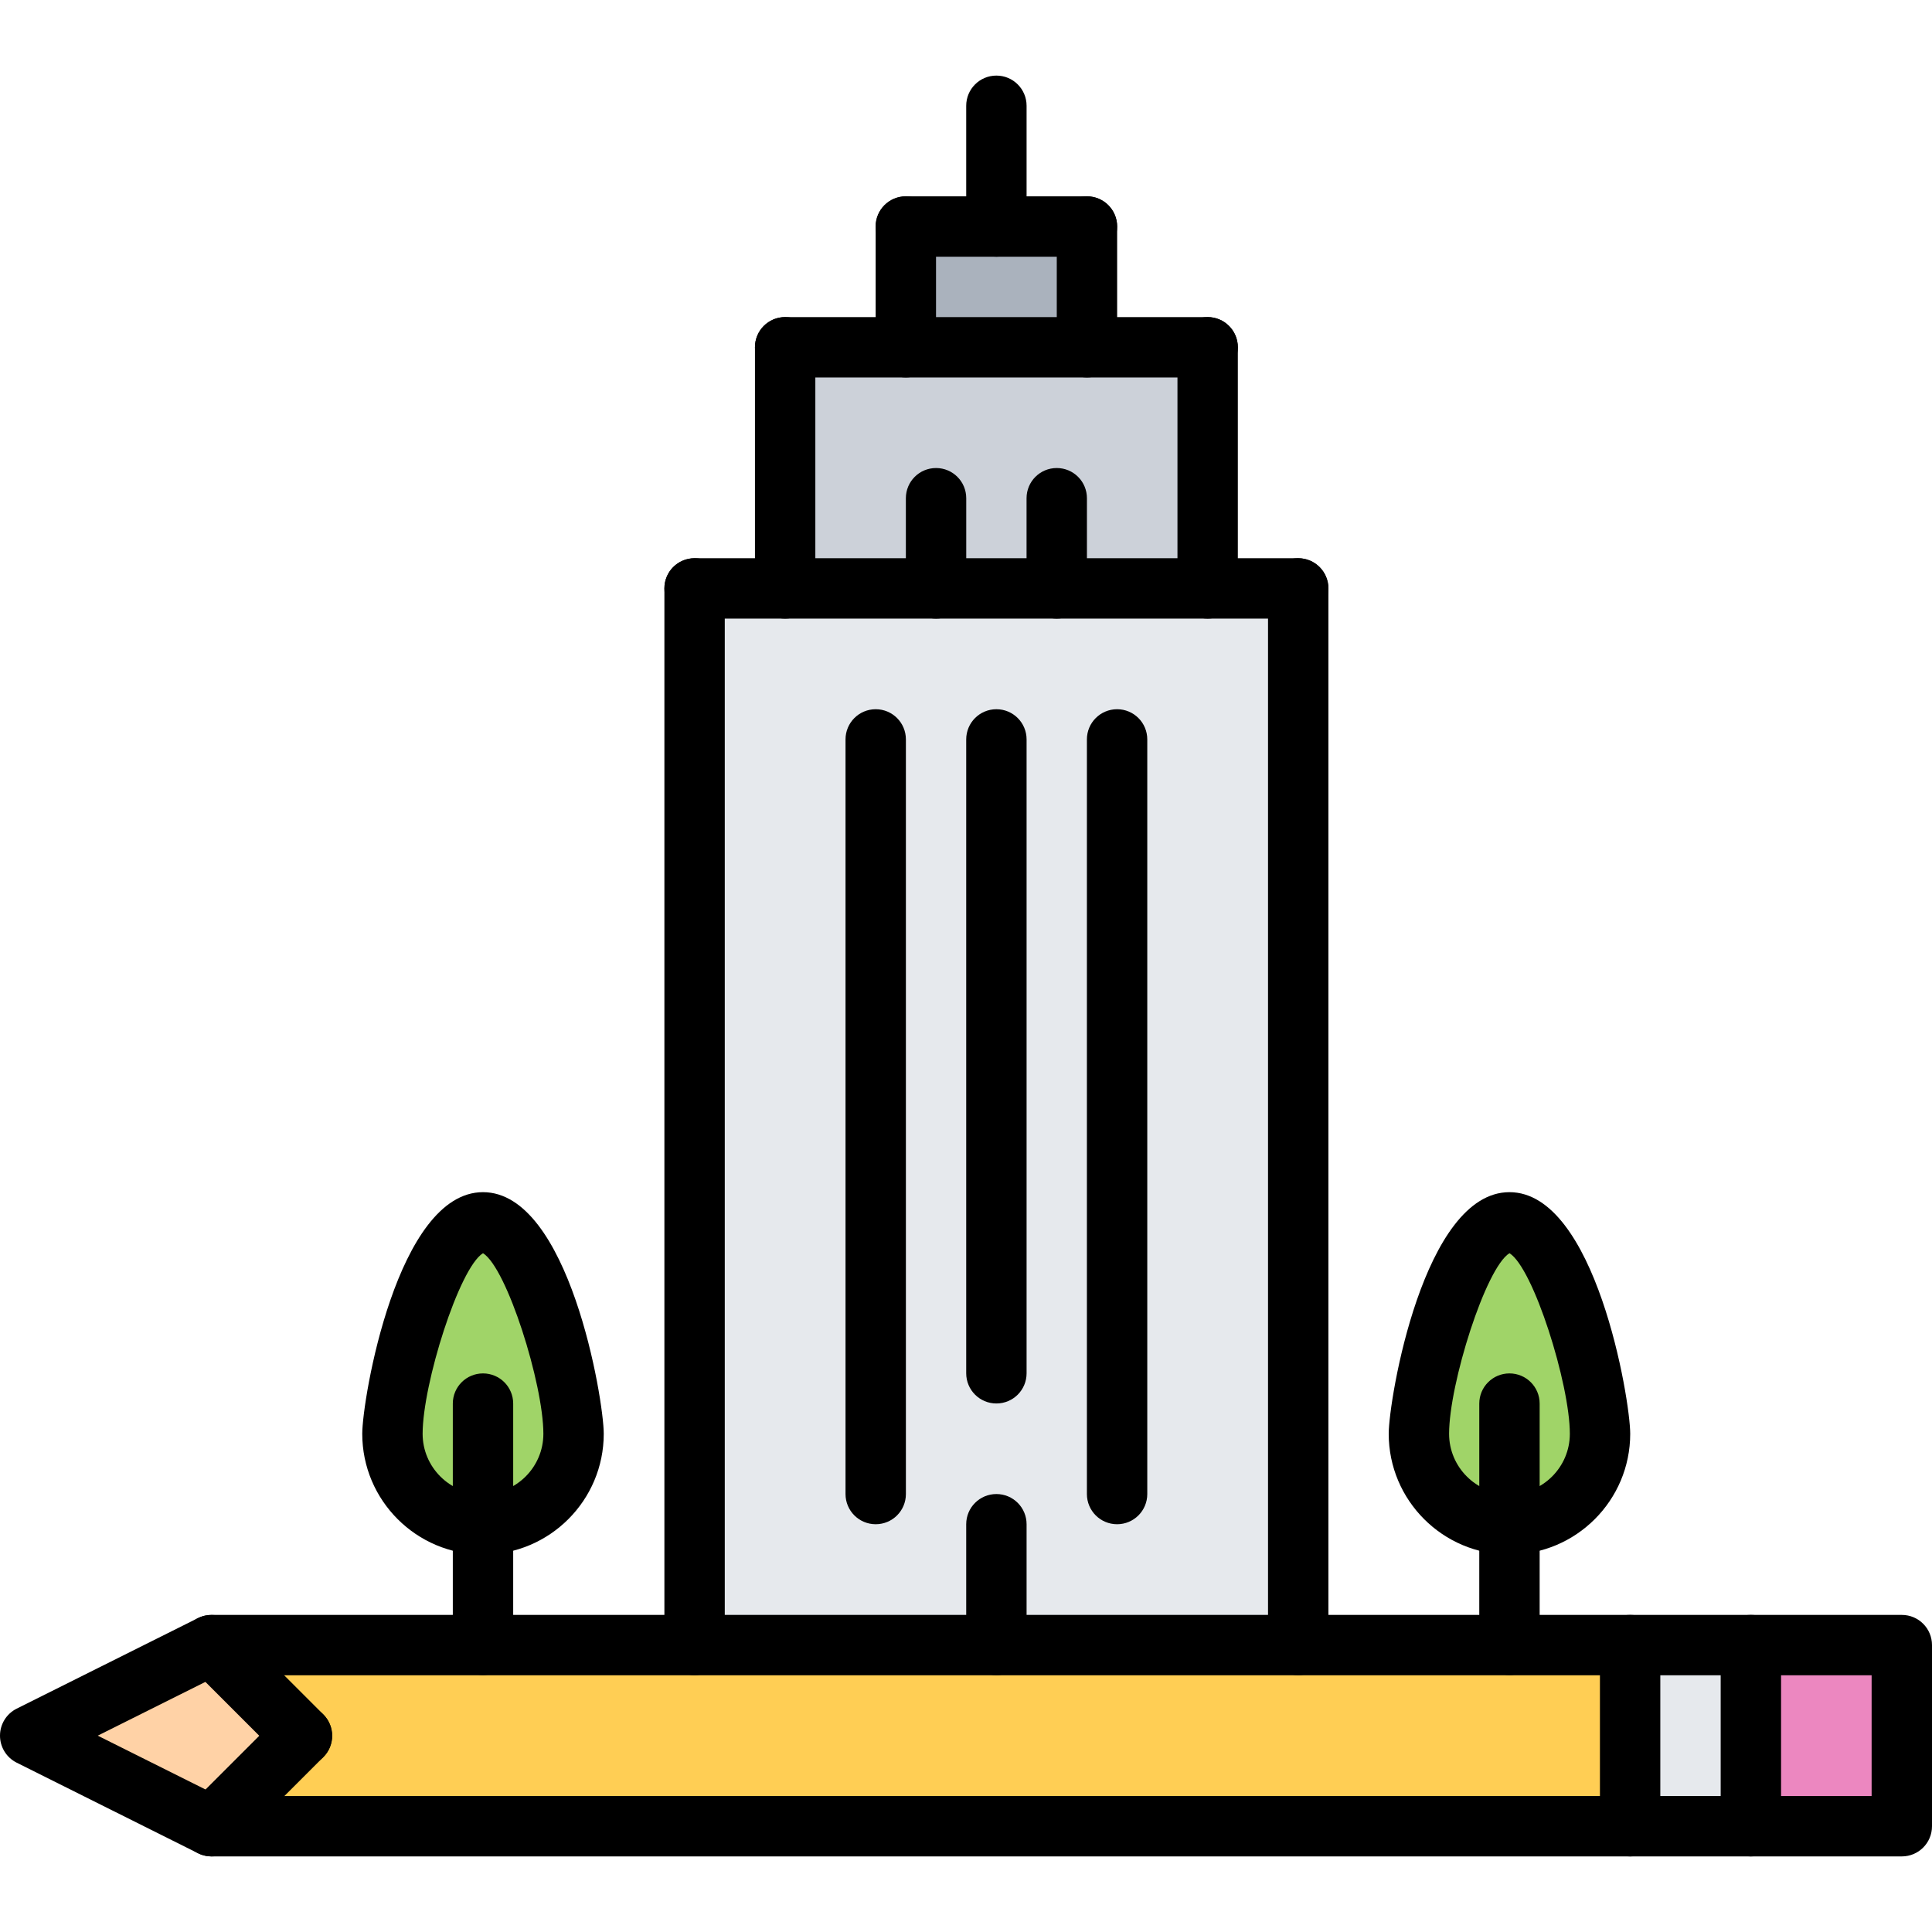 <svg id="icons" enable-background="new 0 0 64 64" height="512" viewBox="0 0 64 64" width="512" xmlns="http://www.w3.org/2000/svg"><g><g><path d="m54 54.504h4v6h-4z" fill="#e6e9ed"/></g><g><path d="m58 54.504h5v6h-5z" fill="#ec87c0"/></g><g><path d="m10 57.504-2.99 3-6.01-3 6-3z" fill="#ffd2a6"/></g><g><path d="m54 60.504h-46.99l2.99-3-3-3h.01 16 19.99 11z" fill="#ffce54"/></g><g><path d="m16 40.494c1.66 0 3 5.35 3 7.01 0 1.65-1.34 3-3 3s-3-1.35-3-3c0-1.66 1.34-7.01 3-7.01z" fill="#a0d468"/></g><g><path d="m50 40.494c1.66 0 3 5.35 3 7.01 0 1.65-1.34 3-3 3-1.65 0-3-1.35-3-3 0-1.66 1.35-7.01 3-7.01z" fill="#a0d468"/></g><g><path d="m35.01 19.494h-4-5v-7.99h4 6 3.99v7.99z" fill="#ccd1d9"/></g><g><path d="m36.01 7.504v4h-6v-4h3z" fill="#aab2bd"/></g><g><path d="m43 54.504h-19.99v-.01-35h3 5 4 4.99 3v35z" fill="#e6e9ed"/></g></g><g><g><path d="m63 61.496h-55.994c-.155 0-.308-.036-.447-.105l-6.006-3c-.339-.169-.553-.516-.553-.895s.214-.726.553-.895l6.006-3c.14-.069.292-.105.447-.105h55.994c.553 0 1 .447 1 1v6c0 .553-.447 1-1 1zm-55.758-2h54.758v-4h-54.758l-4.004 2z"/></g><g><path d="m58 61.496c-.553 0-1-.447-1-1v-6c0-.553.447-1 1-1s1 .447 1 1v6c0 .553-.447 1-1 1z"/></g><g><path d="m54 61.496c-.553 0-1-.447-1-1v-6c0-.553.447-1 1-1s1 .447 1 1v6c0 .553-.447 1-1 1z"/></g><g><path d="m7.006 61.496c-.256 0-.512-.098-.707-.293-.391-.391-.391-1.023 0-1.414l2.997-2.996c.391-.391 1.023-.391 1.414 0s.391 1.023 0 1.414l-2.997 2.996c-.195.195-.451.293-.707.293z"/></g><g><path d="m10.003 58.5c-.256 0-.512-.098-.707-.293l-3.001-3.002c-.391-.391-.391-1.023 0-1.414s1.023-.391 1.414 0l3.001 3.002c.391.391.391 1.023 0 1.414-.195.195-.451.293-.707.293z"/></g><g><path d="m16 51.496c-2.206 0-4-1.794-4-4 0-1.141 1.152-8.004 4-8.004s4 6.863 4 8.004c0 2.206-1.794 4-4 4zm0-9.982c-.79.485-2 4.333-2 5.982 0 1.103.897 2 2 2s2-.897 2-2c0-1.649-1.21-5.497-2-5.982z"/></g><g><path d="m16 55.488c-.553 0-1-.447-1-1v-7.992c0-.553.447-1 1-1s1 .447 1 1v7.992c0 .553-.447 1-1 1z"/></g><g><path d="m50.003 51.496c-2.206 0-4-1.794-4-4 0-1.141 1.152-8.004 4-8.004s4 6.863 4 8.004c0 2.206-1.794 4-4 4zm0-9.982c-.79.485-2 4.333-2 5.982 0 1.103.897 2 2 2s2-.897 2-2c0-1.649-1.21-5.497-2-5.982z"/></g><g><path d="m50.003 55.488c-.553 0-1-.447-1-1v-7.992c0-.553.447-1 1-1s1 .447 1 1v7.992c0 .553-.447 1-1 1z"/></g><g><g><path d="m23.009 55.492c-.553 0-1-.447-1-1v-35c0-.553.447-1 1-1s1 .447 1 1v35c0 .553-.447 1-1 1z"/></g><g><path d="m43.005 55.492c-.553 0-1-.447-1-1v-35c0-.553.447-1 1-1s1 .447 1 1v35c0 .553-.447 1-1 1z"/></g><g><path d="m43.005 20.492h-19.996c-.553 0-1-.447-1-1s.447-1 1-1h19.996c.553 0 1 .447 1 1s-.447 1-1 1z"/></g><g><path d="m29.009 50.492c-.553 0-1-.447-1-1v-24.998c0-.553.447-1 1-1s1 .447 1 1v24.998c0 .553-.447 1-1 1z"/></g><g><path d="m33.007 46.492c-.553 0-1-.447-1-1v-20.998c0-.553.447-1 1-1s1 .447 1 1v20.998c0 .553-.447 1-1 1z"/></g><g><path d="m37.005 50.492c-.553 0-1-.447-1-1v-24.998c0-.553.447-1 1-1s1 .447 1 1v24.998c0 .553-.447 1-1 1z"/></g><g><path d="m31.008 20.492c-.553 0-1-.447-1-1v-2.988c0-.553.447-1 1-1s1 .447 1 1v2.988c0 .553-.447 1-1 1z"/></g><g><path d="m35.006 20.492c-.553 0-1-.447-1-1v-2.988c0-.553.447-1 1-1s1 .447 1 1v2.988c0 .553-.447 1-1 1z"/></g><g><path d="m26.009 20.492c-.553 0-1-.447-1-1v-7.988c0-.553.447-1 1-1s1 .447 1 1v7.988c0 .553-.447 1-1 1z"/></g><g><path d="m40.005 20.492c-.553 0-1-.447-1-1v-7.988c0-.553.447-1 1-1s1 .447 1 1v7.988c0 .553-.447 1-1 1z"/></g><g><path d="m40.005 12.504h-13.996c-.553 0-1-.447-1-1s.447-1 1-1h13.996c.553 0 1 .447 1 1s-.447 1-1 1z"/></g><g><path d="m30.007 12.504c-.553 0-1-.447-1-1v-4c0-.553.447-1 1-1s1 .447 1 1v4c0 .553-.447 1-1 1z"/></g><g><path d="m36.007 12.504c-.553 0-1-.447-1-1v-4c0-.553.447-1 1-1s1 .447 1 1v4c0 .553-.447 1-1 1z"/></g><g><path d="m36.007 8.504h-6c-.553 0-1-.447-1-1s.447-1 1-1h6c.553 0 1 .447 1 1s-.447 1-1 1z"/></g><g><path d="m33.007 8.504c-.553 0-1-.447-1-1v-4c0-.553.447-1 1-1s1 .447 1 1v4c0 .553-.447 1-1 1z"/></g><g><path d="m33.007 55.492c-.553 0-1-.447-1-1v-4c0-.553.447-1 1-1s1 .447 1 1v4c0 .553-.447 1-1 1z"/></g></g></g></svg>